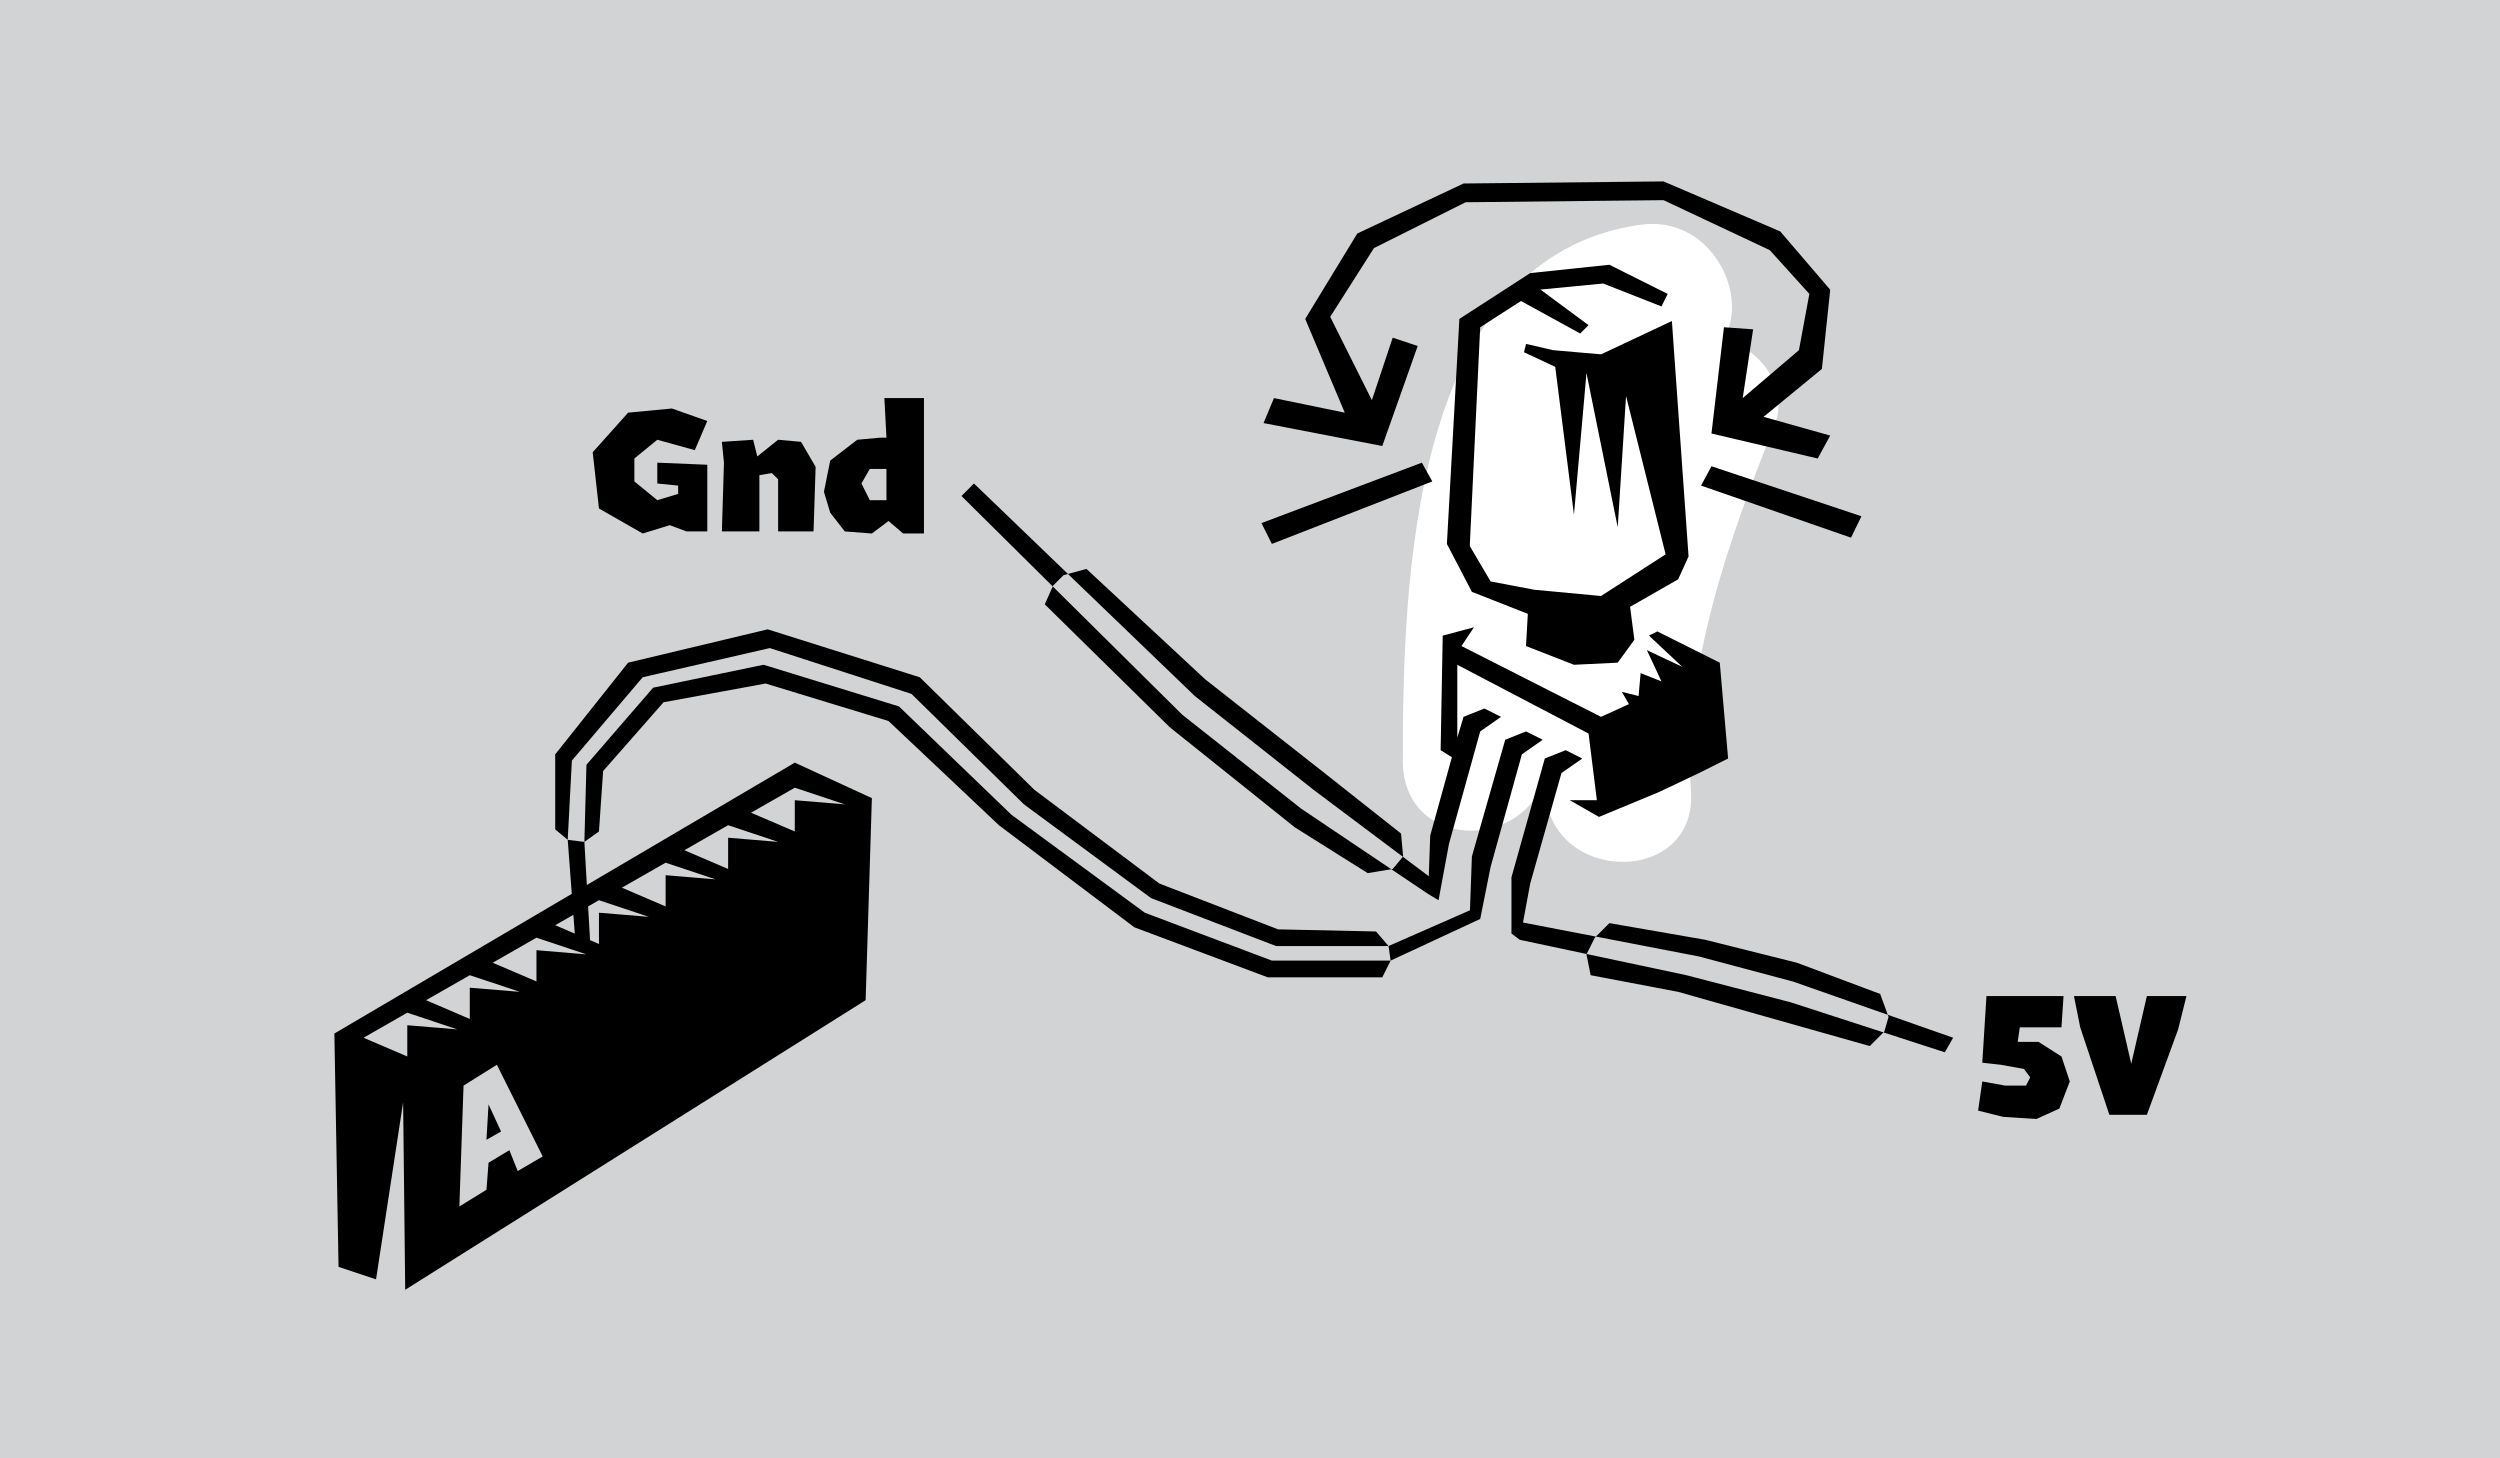 <?xml version="1.0" encoding="utf-8"?>
<!-- Generator: Adobe Illustrator 14.0.0, SVG Export Plug-In . SVG Version: 6.00 Build 43363)  -->
<!DOCTYPE svg PUBLIC "-//W3C//DTD SVG 1.1//EN" "http://www.w3.org/Graphics/SVG/1.1/DTD/svg11.dtd">
<svg version="1.1" id="Layer_1" xmlns="http://www.w3.org/2000/svg" xmlns:xlink="http://www.w3.org/1999/xlink" x="0px" y="0px"
	 width="120px" height="70px" viewBox="0 0 120 70" enable-background="new 0 0 120 70" xml:space="preserve">
<rect fill="#D1D3D4" width="120" height="70"/>
<g>
	<g>
		<path fill="#FFFFFF" d="M78.736,10.789c-11.063,1.558-11.39,17.252-11.402,25.708c-0.007,4.602,6.555,4.4,7,0
			c0.577-5.701,6.415-10.381,9.921-14.475c-1.949-1.135-3.899-2.271-5.85-3.406c-2.409,6.004-4.663,12.828-4.238,19.383
			c0.291,4.481,7.292,4.51,7,0c-0.385-5.939,1.806-12.082,3.988-17.521c1.304-3.249-3.641-5.985-5.85-3.406
			c-4.994,5.832-11.156,11.366-11.972,19.425c2.333,0,4.667,0,7,0c0.008-5.18-0.681-17.981,6.264-18.958
			C85.052,16.911,83.149,10.167,78.736,10.789L78.736,10.789z"/>
	</g>
</g>
<path d="M70.05,15.308l3.4-2.2l3.8-0.4l2.8,1.4l-0.3,0.6l-2.8-1.1l-3.101,0.3l-2.8,1.8l-0.5,10.5l1,1.7l2.101,0.4l3.199,0.3l3.101-2
	l-1.9-7.6l-0.399,6.3l-1.5-7.4l-0.601,6.8l-0.899-7.1l-1.5-0.7l0.1-0.4l1.3,0.3l2.3,0.2l3.4-1.6l0.8,11.3l-0.5,1.1l-3.5,2
	l-3.6-0.299l-2.8-1.101l-1.2-2.3L70.05,15.308z M72.75,14.308l0.8-0.7l2.7,2l-0.4,0.4L72.75,14.308z M73.35,29.208l3.4-0.1l1.4-0.7
	l0.3,2.3l-0.8,1.1l-2.101,0.101l-2.3-0.899L73.35,29.208z M76.45,32.308 M79.55,30.308l-0.399,0.201l1.6,1.5l-1.7-0.801l0.7,1.5
	l-1-0.4l-0.1,1.101l-0.801-0.2l0.4,0.7l3.4-1.5l0.899-0.601L79.55,30.308z M71.25,34.009l-1,0.399l-0.3,1l-1.3,4.701L68.55,42.91
	l0.5,0.301l0.5-2.701l1.5-5.401l1-0.7L71.25,34.009z M73.25,35.108l0.8,0.4l-1,0.7l-1.5,5.4l-0.5,2.5l-0.5-0.199l0.101-2.801
	l1.6-5.601L73.25,35.108z M75.15,36.008l0.8,0.4l-1,0.699l-1.5,5.303l-0.5,2.699l-0.4-0.299v-2.701l1.601-5.701L75.15,36.008z
	 M77.85,38.311l-0.899,0.1H75.35l1.4,0.801L77.85,38.311z M65.85,19.208l1-3l1.2,0.4l-1.7,4.8l-5.7-1.1l0.5-1.2l3.399,0.7
	l-1.899-4.5l2.5-4.1l5.1-2.4l9.6-0.1l5.601,2.4l2.399,2.8l-0.399,3.8l-2.8,2.3l3.199,0.9l-0.6,1.1l-5.1-1.2l0.6-5.1l1.4,0.1
	l-0.5,3.3l2.699-2.3l0.5-2.7l-1.899-2.1l-5.101-2.4l-9.5,0.1l-4.399,2.2l-2.101,3.3L65.85,19.208z M79.65,38.01l1.899-0.902
	l1.4-0.699l-0.4-4.601l-5.7,2.601l-6.699-3.399l0.6-0.9l-1.5,0.4l-0.1,5.499l0.8,0.5l0.399-0.7l-0.399-0.399v-3.5l6.3,3.3l0.5,4.003
	L79.65,38.01z M68.25,22.208l-7.7,2.9l0.5,1l7.7-3L68.25,22.208z M82.15,22.38l7.199,2.4l-0.5,1.028l-7.199-2.5L82.15,22.38z
	 M93.35,50.51l-7.399-2.4l-5-1.299l-8-1.701l-0.2-0.898l8.8,1.699l4.5,1.199l7.7,2.701L93.35,50.51z M89.75,50.211l0.7-0.701
	l0.2-0.699l-0.4-1.1l-4-1.5l-4.4-1.102l-4.6-0.799l-0.7,0.699l-0.399,0.801l0.199,1l4.2,0.799l5.3,1.5L89.75,50.211z M95.35,47.811
	h3.7l-0.1,1.5h-2L96.85,50.01h1l1.101,0.701l0.399,1.199l-0.5,1.301l-1.1,0.5l-1.6-0.102l-1.2-0.299l0.2-1.4l1.1,0.199h1l0.2-0.398
	l-0.3-0.4l-1.101-0.201l-0.899-0.1L95.35,47.811z M99.55,47.811h2l1.2,5.199h-0.9l1.2-5.199h1.9l-0.4,1.6l-1.5,4.1h-1.8l-1.4-4.199
	L99.55,47.811z M69.05,42.41l-6-4.5l-5.7-4.502l-10.6-10.2l-0.6,0.6l10.6,10.5l5.7,4.503l6.1,4.1L69.05,42.41z M67.25,40.01l0.1,1.1
	l-0.5,0.602L65.65,41.91l-3.5-2.199l-6-4.803l-6-5.9l0.4-0.9l0.5-0.5l1.1-0.3l5.7,5.3l5.6,4.399L67.25,40.01z M33.95,25.508v-3.2
	l-2.4-0.1v1l1,0.1v0.4l-1,0.3l-1.1-0.9v-1.1l1.1-0.9l1.8,0.5l0.6-1.4l-1.7-0.6l-2.1,0.2l-1.7,1.9l0.3,2.7l2.1,1.2l1.3-0.4l0.8,0.3
	H33.95z M34.75,22.208l-0.1,3.3h1.8v-2.7l0.6-0.1l0.3,0.3v2.5h1.7l0.1-3.1l-0.7-1.2l-1.1-0.1l-1,0.8l-0.2-0.8l-1.5,0.1L34.75,22.208
	z M42.25,21.008l-1.1,0.1l-1.3,1l-0.3,1.5l0.3,1l0.7,0.9l1.3,0.1l0.8-0.6l0.7,0.6h1v-6.5h-1.9l0.1,1.9H42.25z M42.55,22.508v1.5
	h-0.8l-0.4-0.8l0.4-0.7H42.55z M16.05,49.609l22.1-13.002l3.7,1.703l-0.3,9.699l-22.1,13.9l-0.1-9l-1.3,8.5l-1.8-0.6L16.05,49.609z
	 M17.45,49.811l2.1,0.9v-1.5l2.4,0.199l-2.4-0.801L17.45,49.811z M20.45,48.01l2.1,0.9v-1.5l2.4,0.199l-2.4-0.799L20.45,48.01z
	 M23.65,46.211l2.1,0.898v-1.5l2.4,0.201l-2.4-0.801L23.65,46.211z M26.65,44.41l2.1,0.9v-1.5l2.4,0.199l-2.4-0.799L26.65,44.41z
	 M29.85,42.609l2.1,0.9v-1.5l2.4,0.201l-2.4-0.801L29.85,42.609z M32.85,40.811l2.1,0.9v-1.5l2.4,0.199l-2.4-0.801L32.85,40.811z
	 M36.05,39.01l2.1,0.9v-1.5l2.4,0.199l-2.4-0.799L36.05,39.01z M23.45,53.01l0.6,1.301l-0.7,0.4L23.45,53.01z M23.35,57.109
	l0.1-1.299l1-0.6l0.4,1l1.2-0.701l-2.2-4.4l-1.6,1l-0.2,5.801L23.35,57.109z M71.05,44.109l-4.3,2h-5.7l-6.1-2.299l-6.4-4.701
	l-5.4-5.201l-6.5-2l-5.3,1.101l-3.2,3.7l-0.1,3.701l0.3,5.199h-0.7l-0.4-5.299l0.2-3.803l3.4-3.999l6.1-1.4l6.8,2.199l5.4,5.302
	l6.1,4.5l6,2.301h5.4l4.1-1.801L71.05,44.109z M66.05,44.711l-4.7-0.102l-5.7-2.199l-6-4.5l-5.5-5.401l-7.3-2.301l-6.7,1.6
	l-3.5,4.401v3.602l0.6,0.5l0.8,0.1l0.7-0.5l0.2-2.902l2.9-3.3l4.9-0.9l5.9,1.801l5.3,5.001l6.5,4.9l6.4,2.4h5.5l0.4-0.801
	l-0.1-0.699L66.05,44.711z"/>
</svg>
